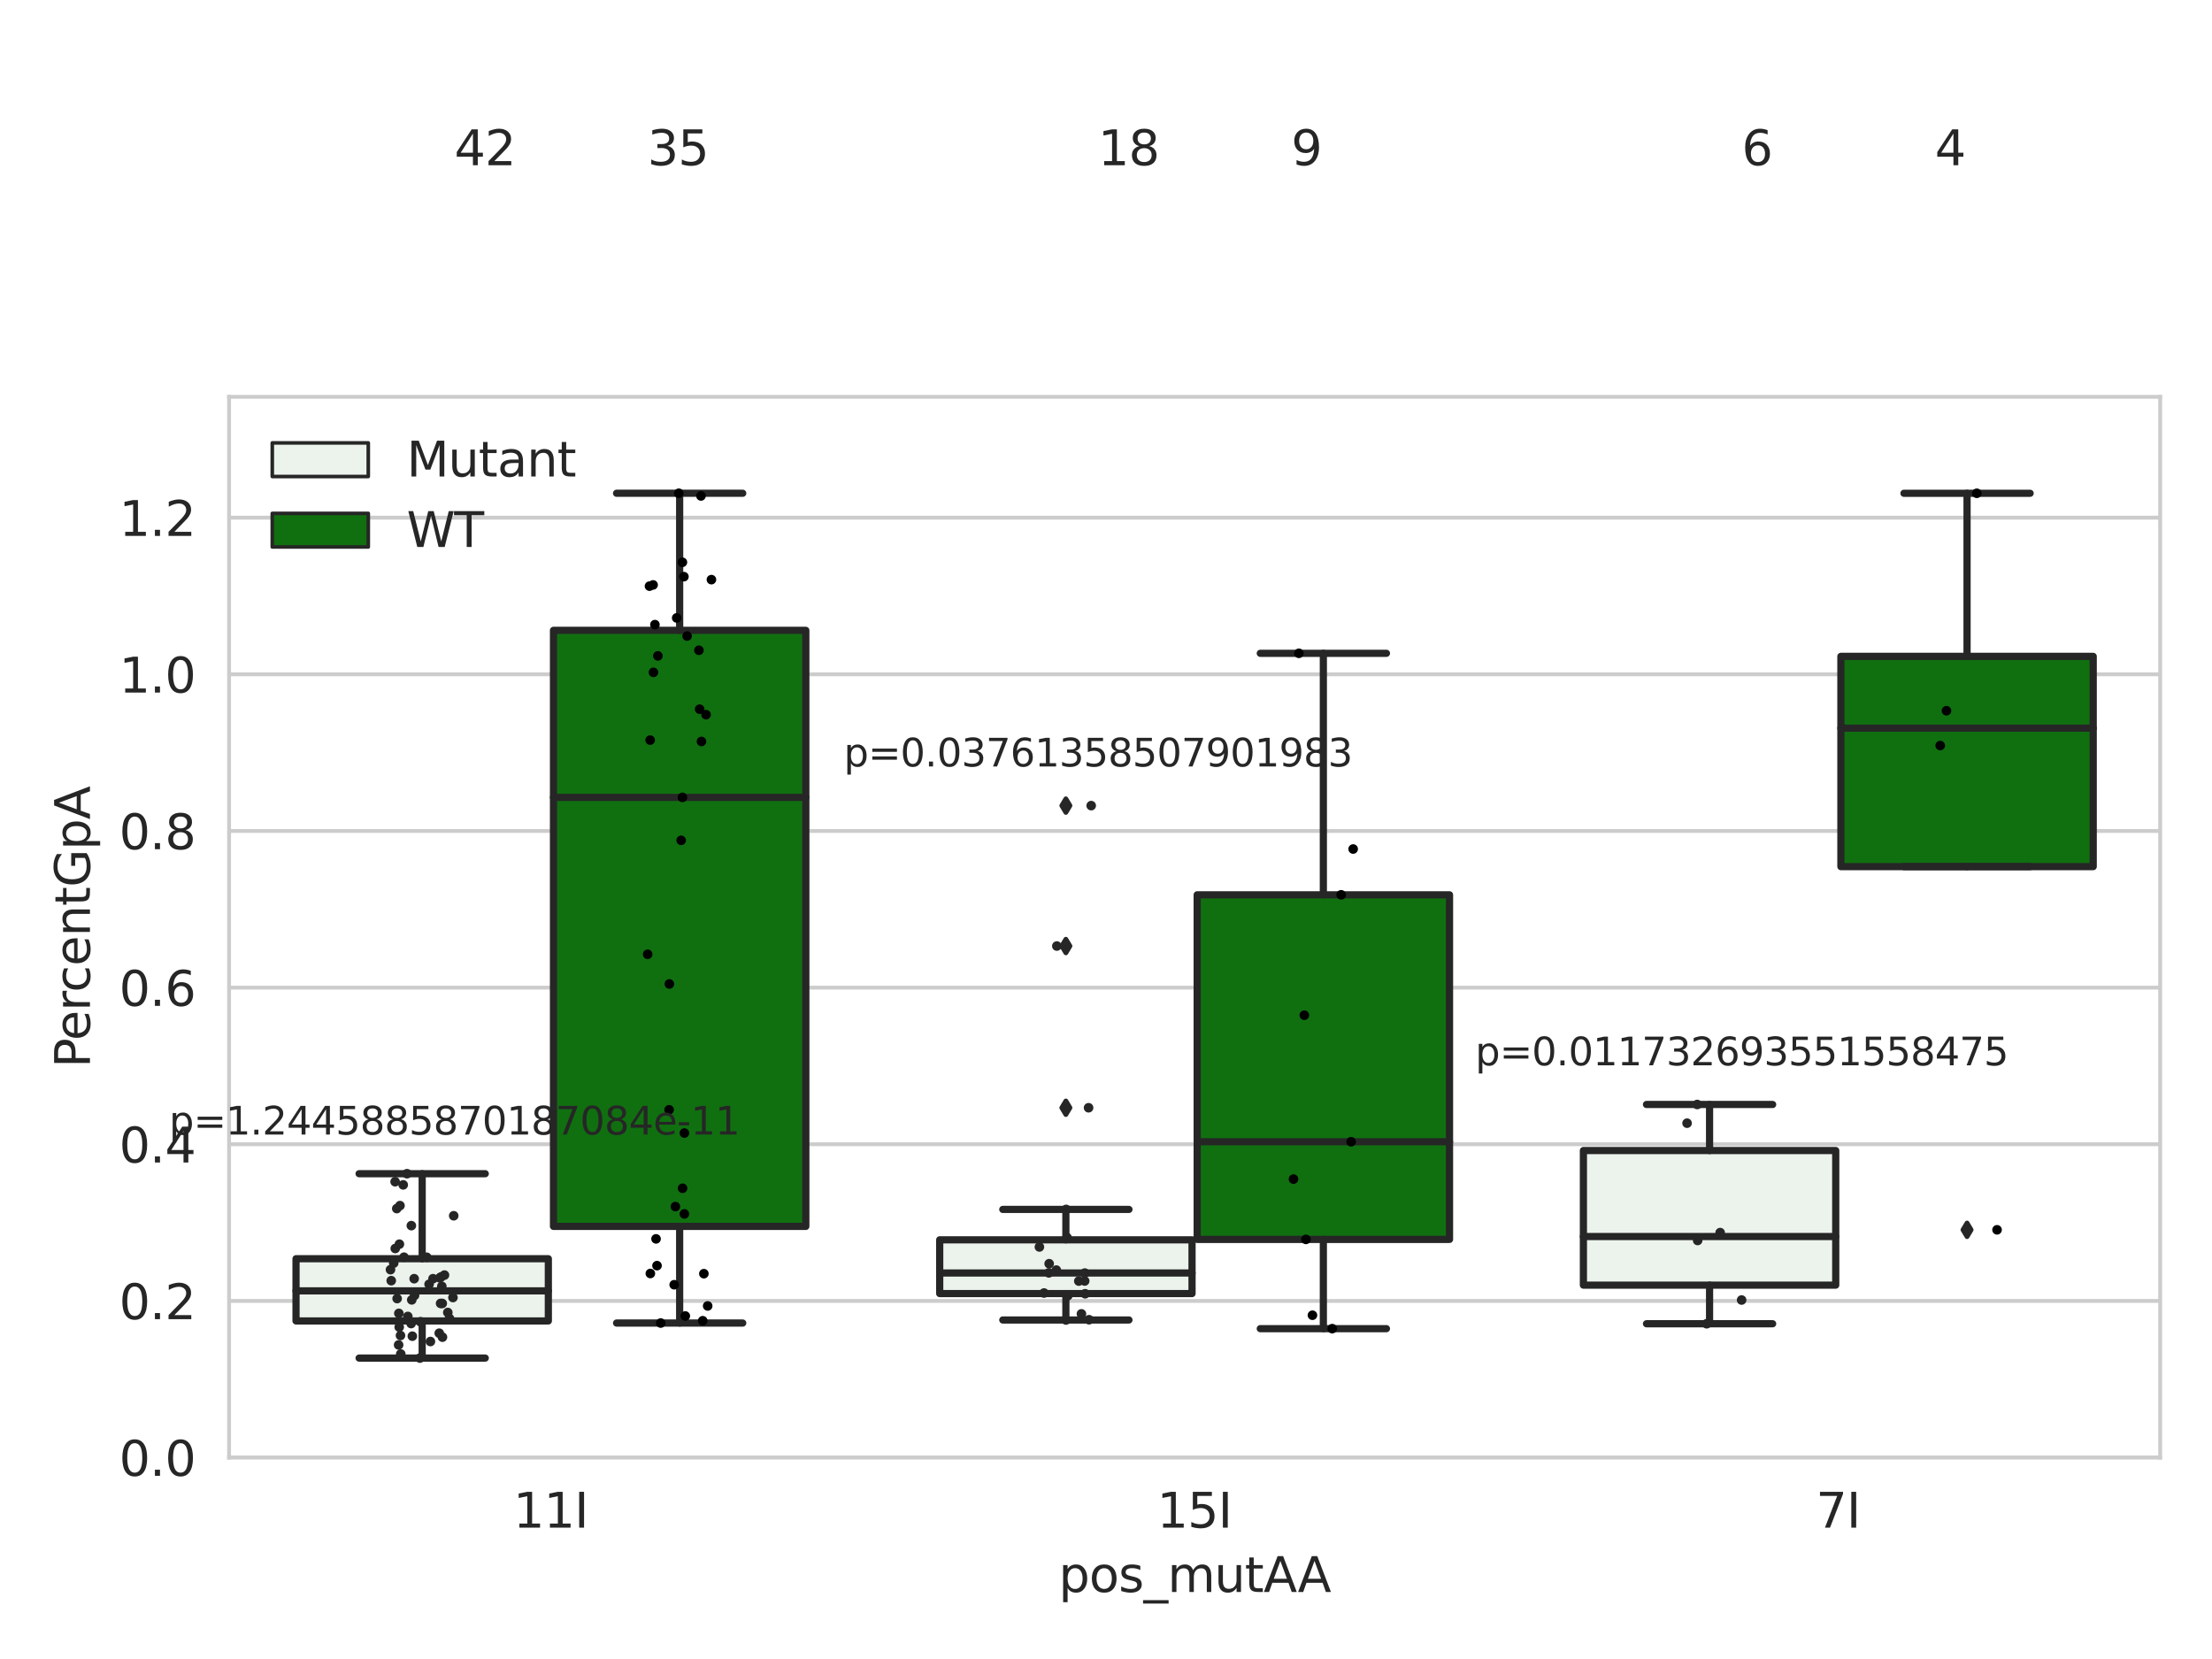 <?xml version="1.0" encoding="utf-8" standalone="no"?>
<!DOCTYPE svg PUBLIC "-//W3C//DTD SVG 1.1//EN"
  "http://www.w3.org/Graphics/SVG/1.1/DTD/svg11.dtd">
<svg xmlns:xlink="http://www.w3.org/1999/xlink" width="460.8pt" height="345.6pt" viewBox="0 0 460.8 345.6" xmlns="http://www.w3.org/2000/svg" version="1.1">
 <defs>
  <style type="text/css">*{stroke-linejoin: round; stroke-linecap: butt}</style>
 </defs>
 <g id="figure_1">
  <g id="patch_1">
   <path d="M 0 345.6 
L 460.8 345.6 
L 460.8 0 
L 0 0 
z
" style="fill: #ffffff"/>
  </g>
  <g id="axes_1">
   <g id="patch_2">
    <path d="M 47.72 303.64 
L 450 303.64 
L 450 82.667 
L 47.72 82.667 
z
" style="fill: #ffffff"/>
   </g>
   <g id="matplotlib.axis_1">
    <g id="xtick_1">
     <g id="text_1">
      <!-- 11I -->
      <g style="fill: #262626" transform="translate(106.929 318.238)scale(0.1 -0.1)">
       <defs>
        <path id="DejaVuSans-31" d="M 794 531 
L 1825 531 
L 1825 4091 
L 703 3866 
L 703 4441 
L 1819 4666 
L 2450 4666 
L 2450 531 
L 3481 531 
L 3481 0 
L 794 0 
L 794 531 
z
" transform="scale(0.016)"/>
        <path id="DejaVuSans-49" d="M 628 4666 
L 1259 4666 
L 1259 0 
L 628 0 
L 628 4666 
z
" transform="scale(0.016)"/>
       </defs>
       <use xlink:href="#DejaVuSans-31"/>
       <use xlink:href="#DejaVuSans-31" x="63.623"/>
       <use xlink:href="#DejaVuSans-49" x="127.246"/>
      </g>
     </g>
    </g>
    <g id="xtick_2">
     <g id="text_2">
      <!-- 15I -->
      <g style="fill: #262626" transform="translate(241.023 318.238)scale(0.1 -0.1)">
       <defs>
        <path id="DejaVuSans-35" d="M 691 4666 
L 3169 4666 
L 3169 4134 
L 1269 4134 
L 1269 2991 
Q 1406 3038 1543 3061 
Q 1681 3084 1819 3084 
Q 2600 3084 3056 2656 
Q 3513 2228 3513 1497 
Q 3513 744 3044 326 
Q 2575 -91 1722 -91 
Q 1428 -91 1123 -41 
Q 819 9 494 109 
L 494 744 
Q 775 591 1075 516 
Q 1375 441 1709 441 
Q 2250 441 2565 725 
Q 2881 1009 2881 1497 
Q 2881 1984 2565 2268 
Q 2250 2553 1709 2553 
Q 1456 2553 1204 2497 
Q 953 2441 691 2322 
L 691 4666 
z
" transform="scale(0.016)"/>
       </defs>
       <use xlink:href="#DejaVuSans-31"/>
       <use xlink:href="#DejaVuSans-35" x="63.623"/>
       <use xlink:href="#DejaVuSans-49" x="127.246"/>
      </g>
     </g>
    </g>
    <g id="xtick_3">
     <g id="text_3">
      <!-- 7I -->
      <g style="fill: #262626" transform="translate(378.297 318.238)scale(0.1 -0.1)">
       <defs>
        <path id="DejaVuSans-37" d="M 525 4666 
L 3525 4666 
L 3525 4397 
L 1831 0 
L 1172 0 
L 2766 4134 
L 525 4134 
L 525 4666 
z
" transform="scale(0.016)"/>
       </defs>
       <use xlink:href="#DejaVuSans-37"/>
       <use xlink:href="#DejaVuSans-49" x="63.623"/>
      </g>
     </g>
    </g>
    <g id="text_4">
     <!-- pos_mutAA -->
     <g style="fill: #262626" transform="translate(220.544 331.638)scale(0.1 -0.1)">
      <defs>
       <path id="DejaVuSans-70" d="M 1159 525 
L 1159 -1331 
L 581 -1331 
L 581 3500 
L 1159 3500 
L 1159 2969 
Q 1341 3281 1617 3432 
Q 1894 3584 2278 3584 
Q 2916 3584 3314 3078 
Q 3713 2572 3713 1747 
Q 3713 922 3314 415 
Q 2916 -91 2278 -91 
Q 1894 -91 1617 61 
Q 1341 213 1159 525 
z
M 3116 1747 
Q 3116 2381 2855 2742 
Q 2594 3103 2138 3103 
Q 1681 3103 1420 2742 
Q 1159 2381 1159 1747 
Q 1159 1113 1420 752 
Q 1681 391 2138 391 
Q 2594 391 2855 752 
Q 3116 1113 3116 1747 
z
" transform="scale(0.016)"/>
       <path id="DejaVuSans-6f" d="M 1959 3097 
Q 1497 3097 1228 2736 
Q 959 2375 959 1747 
Q 959 1119 1226 758 
Q 1494 397 1959 397 
Q 2419 397 2687 759 
Q 2956 1122 2956 1747 
Q 2956 2369 2687 2733 
Q 2419 3097 1959 3097 
z
M 1959 3584 
Q 2709 3584 3137 3096 
Q 3566 2609 3566 1747 
Q 3566 888 3137 398 
Q 2709 -91 1959 -91 
Q 1206 -91 779 398 
Q 353 888 353 1747 
Q 353 2609 779 3096 
Q 1206 3584 1959 3584 
z
" transform="scale(0.016)"/>
       <path id="DejaVuSans-73" d="M 2834 3397 
L 2834 2853 
Q 2591 2978 2328 3040 
Q 2066 3103 1784 3103 
Q 1356 3103 1142 2972 
Q 928 2841 928 2578 
Q 928 2378 1081 2264 
Q 1234 2150 1697 2047 
L 1894 2003 
Q 2506 1872 2764 1633 
Q 3022 1394 3022 966 
Q 3022 478 2636 193 
Q 2250 -91 1575 -91 
Q 1294 -91 989 -36 
Q 684 19 347 128 
L 347 722 
Q 666 556 975 473 
Q 1284 391 1588 391 
Q 1994 391 2212 530 
Q 2431 669 2431 922 
Q 2431 1156 2273 1281 
Q 2116 1406 1581 1522 
L 1381 1569 
Q 847 1681 609 1914 
Q 372 2147 372 2553 
Q 372 3047 722 3315 
Q 1072 3584 1716 3584 
Q 2034 3584 2315 3537 
Q 2597 3491 2834 3397 
z
" transform="scale(0.016)"/>
       <path id="DejaVuSans-5f" d="M 3263 -1063 
L 3263 -1509 
L -63 -1509 
L -63 -1063 
L 3263 -1063 
z
" transform="scale(0.016)"/>
       <path id="DejaVuSans-6d" d="M 3328 2828 
Q 3544 3216 3844 3400 
Q 4144 3584 4550 3584 
Q 5097 3584 5394 3201 
Q 5691 2819 5691 2113 
L 5691 0 
L 5113 0 
L 5113 2094 
Q 5113 2597 4934 2840 
Q 4756 3084 4391 3084 
Q 3944 3084 3684 2787 
Q 3425 2491 3425 1978 
L 3425 0 
L 2847 0 
L 2847 2094 
Q 2847 2600 2669 2842 
Q 2491 3084 2119 3084 
Q 1678 3084 1418 2786 
Q 1159 2488 1159 1978 
L 1159 0 
L 581 0 
L 581 3500 
L 1159 3500 
L 1159 2956 
Q 1356 3278 1631 3431 
Q 1906 3584 2284 3584 
Q 2666 3584 2933 3390 
Q 3200 3197 3328 2828 
z
" transform="scale(0.016)"/>
       <path id="DejaVuSans-75" d="M 544 1381 
L 544 3500 
L 1119 3500 
L 1119 1403 
Q 1119 906 1312 657 
Q 1506 409 1894 409 
Q 2359 409 2629 706 
Q 2900 1003 2900 1516 
L 2900 3500 
L 3475 3500 
L 3475 0 
L 2900 0 
L 2900 538 
Q 2691 219 2414 64 
Q 2138 -91 1772 -91 
Q 1169 -91 856 284 
Q 544 659 544 1381 
z
M 1991 3584 
L 1991 3584 
z
" transform="scale(0.016)"/>
       <path id="DejaVuSans-74" d="M 1172 4494 
L 1172 3500 
L 2356 3500 
L 2356 3053 
L 1172 3053 
L 1172 1153 
Q 1172 725 1289 603 
Q 1406 481 1766 481 
L 2356 481 
L 2356 0 
L 1766 0 
Q 1100 0 847 248 
Q 594 497 594 1153 
L 594 3053 
L 172 3053 
L 172 3500 
L 594 3500 
L 594 4494 
L 1172 4494 
z
" transform="scale(0.016)"/>
       <path id="DejaVuSans-41" d="M 2188 4044 
L 1331 1722 
L 3047 1722 
L 2188 4044 
z
M 1831 4666 
L 2547 4666 
L 4325 0 
L 3669 0 
L 3244 1197 
L 1141 1197 
L 716 0 
L 50 0 
L 1831 4666 
z
" transform="scale(0.016)"/>
      </defs>
      <use xlink:href="#DejaVuSans-70"/>
      <use xlink:href="#DejaVuSans-6f" x="63.477"/>
      <use xlink:href="#DejaVuSans-73" x="124.658"/>
      <use xlink:href="#DejaVuSans-5f" x="176.758"/>
      <use xlink:href="#DejaVuSans-6d" x="226.758"/>
      <use xlink:href="#DejaVuSans-75" x="324.17"/>
      <use xlink:href="#DejaVuSans-74" x="387.549"/>
      <use xlink:href="#DejaVuSans-41" x="426.758"/>
      <use xlink:href="#DejaVuSans-41" x="497.916"/>
     </g>
    </g>
   </g>
   <g id="matplotlib.axis_2">
    <g id="ytick_1">
     <g id="line2d_1">
      <path d="M 47.72 303.64 
L 450 303.64 
" clip-path="url(#pe9a8c303e6)" style="fill: none; stroke: #cccccc; stroke-width: 0.8; stroke-linecap: round"/>
     </g>
     <g id="text_5">
      <!-- 0.0 -->
      <g style="fill: #262626" transform="translate(24.817 307.439)scale(0.1 -0.1)">
       <defs>
        <path id="DejaVuSans-30" d="M 2034 4250 
Q 1547 4250 1301 3770 
Q 1056 3291 1056 2328 
Q 1056 1369 1301 889 
Q 1547 409 2034 409 
Q 2525 409 2770 889 
Q 3016 1369 3016 2328 
Q 3016 3291 2770 3770 
Q 2525 4250 2034 4250 
z
M 2034 4750 
Q 2819 4750 3233 4129 
Q 3647 3509 3647 2328 
Q 3647 1150 3233 529 
Q 2819 -91 2034 -91 
Q 1250 -91 836 529 
Q 422 1150 422 2328 
Q 422 3509 836 4129 
Q 1250 4750 2034 4750 
z
" transform="scale(0.016)"/>
        <path id="DejaVuSans-2e" d="M 684 794 
L 1344 794 
L 1344 0 
L 684 0 
L 684 794 
z
" transform="scale(0.016)"/>
       </defs>
       <use xlink:href="#DejaVuSans-30"/>
       <use xlink:href="#DejaVuSans-2e" x="63.623"/>
       <use xlink:href="#DejaVuSans-30" x="95.41"/>
      </g>
     </g>
    </g>
    <g id="ytick_2">
     <g id="line2d_2">
      <path d="M 47.72 271.006 
L 450 271.006 
" clip-path="url(#pe9a8c303e6)" style="fill: none; stroke: #cccccc; stroke-width: 0.8; stroke-linecap: round"/>
     </g>
     <g id="text_6">
      <!-- 0.2 -->
      <g style="fill: #262626" transform="translate(24.817 274.806)scale(0.1 -0.1)">
       <defs>
        <path id="DejaVuSans-32" d="M 1228 531 
L 3431 531 
L 3431 0 
L 469 0 
L 469 531 
Q 828 903 1448 1529 
Q 2069 2156 2228 2338 
Q 2531 2678 2651 2914 
Q 2772 3150 2772 3378 
Q 2772 3750 2511 3984 
Q 2250 4219 1831 4219 
Q 1534 4219 1204 4116 
Q 875 4013 500 3803 
L 500 4441 
Q 881 4594 1212 4672 
Q 1544 4750 1819 4750 
Q 2544 4750 2975 4387 
Q 3406 4025 3406 3419 
Q 3406 3131 3298 2873 
Q 3191 2616 2906 2266 
Q 2828 2175 2409 1742 
Q 1991 1309 1228 531 
z
" transform="scale(0.016)"/>
       </defs>
       <use xlink:href="#DejaVuSans-30"/>
       <use xlink:href="#DejaVuSans-2e" x="63.623"/>
       <use xlink:href="#DejaVuSans-32" x="95.41"/>
      </g>
     </g>
    </g>
    <g id="ytick_3">
     <g id="line2d_3">
      <path d="M 47.72 238.373 
L 450 238.373 
" clip-path="url(#pe9a8c303e6)" style="fill: none; stroke: #cccccc; stroke-width: 0.8; stroke-linecap: round"/>
     </g>
     <g id="text_7">
      <!-- 0.4 -->
      <g style="fill: #262626" transform="translate(24.817 242.172)scale(0.1 -0.1)">
       <defs>
        <path id="DejaVuSans-34" d="M 2419 4116 
L 825 1625 
L 2419 1625 
L 2419 4116 
z
M 2253 4666 
L 3047 4666 
L 3047 1625 
L 3713 1625 
L 3713 1100 
L 3047 1100 
L 3047 0 
L 2419 0 
L 2419 1100 
L 313 1100 
L 313 1709 
L 2253 4666 
z
" transform="scale(0.016)"/>
       </defs>
       <use xlink:href="#DejaVuSans-30"/>
       <use xlink:href="#DejaVuSans-2e" x="63.623"/>
       <use xlink:href="#DejaVuSans-34" x="95.41"/>
      </g>
     </g>
    </g>
    <g id="ytick_4">
     <g id="line2d_4">
      <path d="M 47.72 205.739 
L 450 205.739 
" clip-path="url(#pe9a8c303e6)" style="fill: none; stroke: #cccccc; stroke-width: 0.8; stroke-linecap: round"/>
     </g>
     <g id="text_8">
      <!-- 0.6 -->
      <g style="fill: #262626" transform="translate(24.817 209.539)scale(0.1 -0.1)">
       <defs>
        <path id="DejaVuSans-36" d="M 2113 2584 
Q 1688 2584 1439 2293 
Q 1191 2003 1191 1497 
Q 1191 994 1439 701 
Q 1688 409 2113 409 
Q 2538 409 2786 701 
Q 3034 994 3034 1497 
Q 3034 2003 2786 2293 
Q 2538 2584 2113 2584 
z
M 3366 4563 
L 3366 3988 
Q 3128 4100 2886 4159 
Q 2644 4219 2406 4219 
Q 1781 4219 1451 3797 
Q 1122 3375 1075 2522 
Q 1259 2794 1537 2939 
Q 1816 3084 2150 3084 
Q 2853 3084 3261 2657 
Q 3669 2231 3669 1497 
Q 3669 778 3244 343 
Q 2819 -91 2113 -91 
Q 1303 -91 875 529 
Q 447 1150 447 2328 
Q 447 3434 972 4092 
Q 1497 4750 2381 4750 
Q 2619 4750 2861 4703 
Q 3103 4656 3366 4563 
z
" transform="scale(0.016)"/>
       </defs>
       <use xlink:href="#DejaVuSans-30"/>
       <use xlink:href="#DejaVuSans-2e" x="63.623"/>
       <use xlink:href="#DejaVuSans-36" x="95.41"/>
      </g>
     </g>
    </g>
    <g id="ytick_5">
     <g id="line2d_5">
      <path d="M 47.72 173.106 
L 450 173.106 
" clip-path="url(#pe9a8c303e6)" style="fill: none; stroke: #cccccc; stroke-width: 0.8; stroke-linecap: round"/>
     </g>
     <g id="text_9">
      <!-- 0.8 -->
      <g style="fill: #262626" transform="translate(24.817 176.905)scale(0.1 -0.1)">
       <defs>
        <path id="DejaVuSans-38" d="M 2034 2216 
Q 1584 2216 1326 1975 
Q 1069 1734 1069 1313 
Q 1069 891 1326 650 
Q 1584 409 2034 409 
Q 2484 409 2743 651 
Q 3003 894 3003 1313 
Q 3003 1734 2745 1975 
Q 2488 2216 2034 2216 
z
M 1403 2484 
Q 997 2584 770 2862 
Q 544 3141 544 3541 
Q 544 4100 942 4425 
Q 1341 4750 2034 4750 
Q 2731 4750 3128 4425 
Q 3525 4100 3525 3541 
Q 3525 3141 3298 2862 
Q 3072 2584 2669 2484 
Q 3125 2378 3379 2068 
Q 3634 1759 3634 1313 
Q 3634 634 3220 271 
Q 2806 -91 2034 -91 
Q 1263 -91 848 271 
Q 434 634 434 1313 
Q 434 1759 690 2068 
Q 947 2378 1403 2484 
z
M 1172 3481 
Q 1172 3119 1398 2916 
Q 1625 2713 2034 2713 
Q 2441 2713 2670 2916 
Q 2900 3119 2900 3481 
Q 2900 3844 2670 4047 
Q 2441 4250 2034 4250 
Q 1625 4250 1398 4047 
Q 1172 3844 1172 3481 
z
" transform="scale(0.016)"/>
       </defs>
       <use xlink:href="#DejaVuSans-30"/>
       <use xlink:href="#DejaVuSans-2e" x="63.623"/>
       <use xlink:href="#DejaVuSans-38" x="95.41"/>
      </g>
     </g>
    </g>
    <g id="ytick_6">
     <g id="line2d_6">
      <path d="M 47.72 140.472 
L 450 140.472 
" clip-path="url(#pe9a8c303e6)" style="fill: none; stroke: #cccccc; stroke-width: 0.8; stroke-linecap: round"/>
     </g>
     <g id="text_10">
      <!-- 1.0 -->
      <g style="fill: #262626" transform="translate(24.817 144.272)scale(0.1 -0.1)">
       <use xlink:href="#DejaVuSans-31"/>
       <use xlink:href="#DejaVuSans-2e" x="63.623"/>
       <use xlink:href="#DejaVuSans-30" x="95.41"/>
      </g>
     </g>
    </g>
    <g id="ytick_7">
     <g id="line2d_7">
      <path d="M 47.72 107.839 
L 450 107.839 
" clip-path="url(#pe9a8c303e6)" style="fill: none; stroke: #cccccc; stroke-width: 0.8; stroke-linecap: round"/>
     </g>
     <g id="text_11">
      <!-- 1.2 -->
      <g style="fill: #262626" transform="translate(24.817 111.638)scale(0.1 -0.1)">
       <use xlink:href="#DejaVuSans-31"/>
       <use xlink:href="#DejaVuSans-2e" x="63.623"/>
       <use xlink:href="#DejaVuSans-32" x="95.41"/>
      </g>
     </g>
    </g>
    <g id="text_12">
     <!-- PercentGpA -->
     <g style="fill: #262626" transform="translate(18.737 222.43)rotate(-90)scale(0.1 -0.1)">
      <defs>
       <path id="DejaVuSans-50" d="M 1259 4147 
L 1259 2394 
L 2053 2394 
Q 2494 2394 2734 2622 
Q 2975 2850 2975 3272 
Q 2975 3691 2734 3919 
Q 2494 4147 2053 4147 
L 1259 4147 
z
M 628 4666 
L 2053 4666 
Q 2838 4666 3239 4311 
Q 3641 3956 3641 3272 
Q 3641 2581 3239 2228 
Q 2838 1875 2053 1875 
L 1259 1875 
L 1259 0 
L 628 0 
L 628 4666 
z
" transform="scale(0.016)"/>
       <path id="DejaVuSans-65" d="M 3597 1894 
L 3597 1613 
L 953 1613 
Q 991 1019 1311 708 
Q 1631 397 2203 397 
Q 2534 397 2845 478 
Q 3156 559 3463 722 
L 3463 178 
Q 3153 47 2828 -22 
Q 2503 -91 2169 -91 
Q 1331 -91 842 396 
Q 353 884 353 1716 
Q 353 2575 817 3079 
Q 1281 3584 2069 3584 
Q 2775 3584 3186 3129 
Q 3597 2675 3597 1894 
z
M 3022 2063 
Q 3016 2534 2758 2815 
Q 2500 3097 2075 3097 
Q 1594 3097 1305 2825 
Q 1016 2553 972 2059 
L 3022 2063 
z
" transform="scale(0.016)"/>
       <path id="DejaVuSans-72" d="M 2631 2963 
Q 2534 3019 2420 3045 
Q 2306 3072 2169 3072 
Q 1681 3072 1420 2755 
Q 1159 2438 1159 1844 
L 1159 0 
L 581 0 
L 581 3500 
L 1159 3500 
L 1159 2956 
Q 1341 3275 1631 3429 
Q 1922 3584 2338 3584 
Q 2397 3584 2469 3576 
Q 2541 3569 2628 3553 
L 2631 2963 
z
" transform="scale(0.016)"/>
       <path id="DejaVuSans-63" d="M 3122 3366 
L 3122 2828 
Q 2878 2963 2633 3030 
Q 2388 3097 2138 3097 
Q 1578 3097 1268 2742 
Q 959 2388 959 1747 
Q 959 1106 1268 751 
Q 1578 397 2138 397 
Q 2388 397 2633 464 
Q 2878 531 3122 666 
L 3122 134 
Q 2881 22 2623 -34 
Q 2366 -91 2075 -91 
Q 1284 -91 818 406 
Q 353 903 353 1747 
Q 353 2603 823 3093 
Q 1294 3584 2113 3584 
Q 2378 3584 2631 3529 
Q 2884 3475 3122 3366 
z
" transform="scale(0.016)"/>
       <path id="DejaVuSans-6e" d="M 3513 2113 
L 3513 0 
L 2938 0 
L 2938 2094 
Q 2938 2591 2744 2837 
Q 2550 3084 2163 3084 
Q 1697 3084 1428 2787 
Q 1159 2491 1159 1978 
L 1159 0 
L 581 0 
L 581 3500 
L 1159 3500 
L 1159 2956 
Q 1366 3272 1645 3428 
Q 1925 3584 2291 3584 
Q 2894 3584 3203 3211 
Q 3513 2838 3513 2113 
z
" transform="scale(0.016)"/>
       <path id="DejaVuSans-47" d="M 3809 666 
L 3809 1919 
L 2778 1919 
L 2778 2438 
L 4434 2438 
L 4434 434 
Q 4069 175 3628 42 
Q 3188 -91 2688 -91 
Q 1594 -91 976 548 
Q 359 1188 359 2328 
Q 359 3472 976 4111 
Q 1594 4750 2688 4750 
Q 3144 4750 3555 4637 
Q 3966 4525 4313 4306 
L 4313 3634 
Q 3963 3931 3569 4081 
Q 3175 4231 2741 4231 
Q 1884 4231 1454 3753 
Q 1025 3275 1025 2328 
Q 1025 1384 1454 906 
Q 1884 428 2741 428 
Q 3075 428 3337 486 
Q 3600 544 3809 666 
z
" transform="scale(0.016)"/>
      </defs>
      <use xlink:href="#DejaVuSans-50"/>
      <use xlink:href="#DejaVuSans-65" x="56.678"/>
      <use xlink:href="#DejaVuSans-72" x="118.201"/>
      <use xlink:href="#DejaVuSans-63" x="157.064"/>
      <use xlink:href="#DejaVuSans-65" x="212.045"/>
      <use xlink:href="#DejaVuSans-6e" x="273.568"/>
      <use xlink:href="#DejaVuSans-74" x="336.947"/>
      <use xlink:href="#DejaVuSans-47" x="376.156"/>
      <use xlink:href="#DejaVuSans-70" x="453.646"/>
      <use xlink:href="#DejaVuSans-41" x="517.123"/>
     </g>
    </g>
   </g>
   <g id="patch_3">
    <path d="M 61.666 275.174 
L 114.23 275.174 
L 114.23 262.215 
L 61.666 262.215 
L 61.666 275.174 
z
" clip-path="url(#pe9a8c303e6)" style="fill: #ecf2ec; stroke: #262626; stroke-width: 1.5; stroke-linejoin: miter"/>
   </g>
   <g id="patch_4">
    <path d="M 115.303 255.479 
L 167.868 255.479 
L 167.868 131.311 
L 115.303 131.311 
L 115.303 255.479 
z
" clip-path="url(#pe9a8c303e6)" style="fill: #107010; stroke: #262626; stroke-width: 1.5; stroke-linejoin: miter"/>
   </g>
   <g id="patch_5">
    <path d="M 195.759 269.476 
L 248.324 269.476 
L 248.324 258.278 
L 195.759 258.278 
L 195.759 269.476 
z
" clip-path="url(#pe9a8c303e6)" style="fill: #ecf2ec; stroke: #262626; stroke-width: 1.5; stroke-linejoin: miter"/>
   </g>
   <g id="patch_6">
    <path d="M 249.396 258.189 
L 301.961 258.189 
L 301.961 186.405 
L 249.396 186.405 
L 249.396 258.189 
z
" clip-path="url(#pe9a8c303e6)" style="fill: #107010; stroke: #262626; stroke-width: 1.5; stroke-linejoin: miter"/>
   </g>
   <g id="patch_7">
    <path d="M 329.852 267.717 
L 382.417 267.717 
L 382.417 239.678 
L 329.852 239.678 
L 329.852 267.717 
z
" clip-path="url(#pe9a8c303e6)" style="fill: #ecf2ec; stroke: #262626; stroke-width: 1.5; stroke-linejoin: miter"/>
   </g>
   <g id="patch_8">
    <path d="M 383.49 180.531 
L 436.054 180.531 
L 436.054 136.735 
L 383.49 136.735 
L 383.49 180.531 
z
" clip-path="url(#pe9a8c303e6)" style="fill: #107010; stroke: #262626; stroke-width: 1.5; stroke-linejoin: miter"/>
   </g>
   <g id="patch_9">
    <path d="M 114.767 303.64 
L 114.767 303.64 
L 114.767 303.64 
L 114.767 303.64 
z
" clip-path="url(#pe9a8c303e6)" style="fill: #ecf2ec; stroke: #262626; stroke-width: 0.75; stroke-linejoin: miter"/>
   </g>
   <g id="patch_10">
    <path d="M 114.767 303.64 
L 114.767 303.64 
L 114.767 303.64 
L 114.767 303.64 
z
" clip-path="url(#pe9a8c303e6)" style="fill: #107010; stroke: #262626; stroke-width: 0.75; stroke-linejoin: miter"/>
   </g>
   <g id="PathCollection_1"/>
   <g id="PathCollection_2"/>
   <g id="line2d_8">
    <path d="M 87.948 275.174 
L 87.948 282.913 
" clip-path="url(#pe9a8c303e6)" style="fill: none; stroke: #262626; stroke-width: 1.5; stroke-linecap: round"/>
   </g>
   <g id="line2d_9">
    <path d="M 87.948 262.215 
L 87.948 244.504 
" clip-path="url(#pe9a8c303e6)" style="fill: none; stroke: #262626; stroke-width: 1.5; stroke-linecap: round"/>
   </g>
   <g id="line2d_10">
    <path d="M 74.807 282.913 
L 101.089 282.913 
" clip-path="url(#pe9a8c303e6)" style="fill: none; stroke: #262626; stroke-width: 1.5; stroke-linecap: round"/>
   </g>
   <g id="line2d_11">
    <path d="M 74.807 244.504 
L 101.089 244.504 
" clip-path="url(#pe9a8c303e6)" style="fill: none; stroke: #262626; stroke-width: 1.5; stroke-linecap: round"/>
   </g>
   <g id="line2d_12"/>
   <g id="line2d_13">
    <path d="M 141.585 255.479 
L 141.585 275.614 
" clip-path="url(#pe9a8c303e6)" style="fill: none; stroke: #262626; stroke-width: 1.5; stroke-linecap: round"/>
   </g>
   <g id="line2d_14">
    <path d="M 141.585 131.311 
L 141.585 102.755 
" clip-path="url(#pe9a8c303e6)" style="fill: none; stroke: #262626; stroke-width: 1.5; stroke-linecap: round"/>
   </g>
   <g id="line2d_15">
    <path d="M 128.444 275.614 
L 154.726 275.614 
" clip-path="url(#pe9a8c303e6)" style="fill: none; stroke: #262626; stroke-width: 1.5; stroke-linecap: round"/>
   </g>
   <g id="line2d_16">
    <path d="M 128.444 102.755 
L 154.726 102.755 
" clip-path="url(#pe9a8c303e6)" style="fill: none; stroke: #262626; stroke-width: 1.5; stroke-linecap: round"/>
   </g>
   <g id="line2d_17"/>
   <g id="line2d_18">
    <path d="M 222.041 269.476 
L 222.041 274.977 
" clip-path="url(#pe9a8c303e6)" style="fill: none; stroke: #262626; stroke-width: 1.5; stroke-linecap: round"/>
   </g>
   <g id="line2d_19">
    <path d="M 222.041 258.278 
L 222.041 251.945 
" clip-path="url(#pe9a8c303e6)" style="fill: none; stroke: #262626; stroke-width: 1.5; stroke-linecap: round"/>
   </g>
   <g id="line2d_20">
    <path d="M 208.9 274.977 
L 235.182 274.977 
" clip-path="url(#pe9a8c303e6)" style="fill: none; stroke: #262626; stroke-width: 1.5; stroke-linecap: round"/>
   </g>
   <g id="line2d_21">
    <path d="M 208.9 251.945 
L 235.182 251.945 
" clip-path="url(#pe9a8c303e6)" style="fill: none; stroke: #262626; stroke-width: 1.5; stroke-linecap: round"/>
   </g>
   <g id="line2d_22">
    <defs>
     <path id="m877cb26943" d="M -0 1.414 
L 0.849 0 
L 0 -1.414 
L -0.849 -0 
z
" style="stroke: #262626; stroke-linejoin: miter"/>
    </defs>
    <g clip-path="url(#pe9a8c303e6)">
     <use xlink:href="#m877cb26943" x="222.041" y="167.825" style="fill: #262626; stroke: #262626; stroke-linejoin: miter"/>
     <use xlink:href="#m877cb26943" x="222.041" y="230.765" style="fill: #262626; stroke: #262626; stroke-linejoin: miter"/>
     <use xlink:href="#m877cb26943" x="222.041" y="197.076" style="fill: #262626; stroke: #262626; stroke-linejoin: miter"/>
    </g>
   </g>
   <g id="line2d_23">
    <path d="M 275.679 258.189 
L 275.679 276.783 
" clip-path="url(#pe9a8c303e6)" style="fill: none; stroke: #262626; stroke-width: 1.5; stroke-linecap: round"/>
   </g>
   <g id="line2d_24">
    <path d="M 275.679 186.405 
L 275.679 136.097 
" clip-path="url(#pe9a8c303e6)" style="fill: none; stroke: #262626; stroke-width: 1.5; stroke-linecap: round"/>
   </g>
   <g id="line2d_25">
    <path d="M 262.538 276.783 
L 288.82 276.783 
" clip-path="url(#pe9a8c303e6)" style="fill: none; stroke: #262626; stroke-width: 1.5; stroke-linecap: round"/>
   </g>
   <g id="line2d_26">
    <path d="M 262.538 136.097 
L 288.82 136.097 
" clip-path="url(#pe9a8c303e6)" style="fill: none; stroke: #262626; stroke-width: 1.5; stroke-linecap: round"/>
   </g>
   <g id="line2d_27"/>
   <g id="line2d_28">
    <path d="M 356.135 267.717 
L 356.135 275.761 
" clip-path="url(#pe9a8c303e6)" style="fill: none; stroke: #262626; stroke-width: 1.5; stroke-linecap: round"/>
   </g>
   <g id="line2d_29">
    <path d="M 356.135 239.678 
L 356.135 230.085 
" clip-path="url(#pe9a8c303e6)" style="fill: none; stroke: #262626; stroke-width: 1.5; stroke-linecap: round"/>
   </g>
   <g id="line2d_30">
    <path d="M 342.994 275.761 
L 369.276 275.761 
" clip-path="url(#pe9a8c303e6)" style="fill: none; stroke: #262626; stroke-width: 1.5; stroke-linecap: round"/>
   </g>
   <g id="line2d_31">
    <path d="M 342.994 230.085 
L 369.276 230.085 
" clip-path="url(#pe9a8c303e6)" style="fill: none; stroke: #262626; stroke-width: 1.5; stroke-linecap: round"/>
   </g>
   <g id="line2d_32"/>
   <g id="line2d_33">
    <path d="M 409.772 180.531 
L 409.772 180.531 
" clip-path="url(#pe9a8c303e6)" style="fill: none; stroke: #262626; stroke-width: 1.5; stroke-linecap: round"/>
   </g>
   <g id="line2d_34">
    <path d="M 409.772 136.735 
L 409.772 102.762 
" clip-path="url(#pe9a8c303e6)" style="fill: none; stroke: #262626; stroke-width: 1.5; stroke-linecap: round"/>
   </g>
   <g id="line2d_35">
    <path d="M 396.631 180.531 
L 422.913 180.531 
" clip-path="url(#pe9a8c303e6)" style="fill: none; stroke: #262626; stroke-width: 1.5; stroke-linecap: round"/>
   </g>
   <g id="line2d_36">
    <path d="M 396.631 102.762 
L 422.913 102.762 
" clip-path="url(#pe9a8c303e6)" style="fill: none; stroke: #262626; stroke-width: 1.5; stroke-linecap: round"/>
   </g>
   <g id="line2d_37">
    <g clip-path="url(#pe9a8c303e6)">
     <use xlink:href="#m877cb26943" x="409.772" y="256.194" style="fill: #262626; stroke: #262626; stroke-linejoin: miter"/>
    </g>
   </g>
   <g id="line2d_38">
    <path d="M 61.666 268.908 
L 114.23 268.908 
" clip-path="url(#pe9a8c303e6)" style="fill: none; stroke: #262626; stroke-width: 1.5; stroke-linecap: round"/>
   </g>
   <g id="line2d_39">
    <path d="M 115.303 166.109 
L 167.868 166.109 
" clip-path="url(#pe9a8c303e6)" style="fill: none; stroke: #262626; stroke-width: 1.5; stroke-linecap: round"/>
   </g>
   <g id="line2d_40">
    <path d="M 195.759 265.184 
L 248.324 265.184 
" clip-path="url(#pe9a8c303e6)" style="fill: none; stroke: #262626; stroke-width: 1.5; stroke-linecap: round"/>
   </g>
   <g id="line2d_41">
    <path d="M 249.396 237.844 
L 301.961 237.844 
" clip-path="url(#pe9a8c303e6)" style="fill: none; stroke: #262626; stroke-width: 1.5; stroke-linecap: round"/>
   </g>
   <g id="line2d_42">
    <path d="M 329.852 257.594 
L 382.417 257.594 
" clip-path="url(#pe9a8c303e6)" style="fill: none; stroke: #262626; stroke-width: 1.5; stroke-linecap: round"/>
   </g>
   <g id="line2d_43">
    <path d="M 383.49 151.685 
L 436.054 151.685 
" clip-path="url(#pe9a8c303e6)" style="fill: none; stroke: #262626; stroke-width: 1.5; stroke-linecap: round"/>
   </g>
   <g id="patch_11">
    <path d="M 47.72 303.64 
L 47.72 82.667 
" style="fill: none; stroke: #cccccc; stroke-width: 0.8; stroke-linejoin: miter; stroke-linecap: square"/>
   </g>
   <g id="patch_12">
    <path d="M 450 303.64 
L 450 82.667 
" style="fill: none; stroke: #cccccc; stroke-width: 0.8; stroke-linejoin: miter; stroke-linecap: square"/>
   </g>
   <g id="patch_13">
    <path d="M 47.72 303.64 
L 450 303.64 
" style="fill: none; stroke: #cccccc; stroke-width: 0.8; stroke-linejoin: miter; stroke-linecap: square"/>
   </g>
   <g id="patch_14">
    <path d="M 47.72 82.667 
L 450 82.667 
" style="fill: none; stroke: #cccccc; stroke-width: 0.8; stroke-linejoin: miter; stroke-linecap: square"/>
   </g>
   <g id="PathCollection_3">
    <defs>
     <path id="C0_0_ba9e2f21dc" d="M 0 1 
C 0.265 1 0.52 0.895 0.707 0.707 
C 0.895 0.52 1 0.265 1 -0 
C 1 -0.265 0.895 -0.52 0.707 -0.707 
C 0.52 -0.895 0.265 -1 0 -1 
C -0.265 -1 -0.52 -0.895 -0.707 -0.707 
C -0.895 -0.52 -1 -0.265 -1 0 
C -1 0.265 -0.895 0.52 -0.707 0.707 
C -0.52 0.895 -0.265 1 0 1 
z
"/>
    </defs>
    <g clip-path="url(#pe9a8c303e6)">
     <use xlink:href="#C0_0_ba9e2f21dc" x="86.278" y="266.375" style="fill: #262626"/>
    </g>
    <g clip-path="url(#pe9a8c303e6)">
     <use xlink:href="#C0_0_ba9e2f21dc" x="85.693" y="255.321" style="fill: #262626"/>
    </g>
    <g clip-path="url(#pe9a8c303e6)">
     <use xlink:href="#C0_0_ba9e2f21dc" x="92.594" y="265.624" style="fill: #262626"/>
    </g>
    <g clip-path="url(#pe9a8c303e6)">
     <use xlink:href="#C0_0_ba9e2f21dc" x="94.518" y="253.266" style="fill: #262626"/>
    </g>
    <g clip-path="url(#pe9a8c303e6)">
     <use xlink:href="#C0_0_ba9e2f21dc" x="91.786" y="271.526" style="fill: #262626"/>
    </g>
    <g clip-path="url(#pe9a8c303e6)">
     <use xlink:href="#C0_0_ba9e2f21dc" x="83.039" y="280.172" style="fill: #262626"/>
    </g>
    <g clip-path="url(#pe9a8c303e6)">
     <use xlink:href="#C0_0_ba9e2f21dc" x="92.172" y="278.555" style="fill: #262626"/>
    </g>
    <g clip-path="url(#pe9a8c303e6)">
     <use xlink:href="#C0_0_ba9e2f21dc" x="82.656" y="251.769" style="fill: #262626"/>
    </g>
    <g clip-path="url(#pe9a8c303e6)">
     <use xlink:href="#C0_0_ba9e2f21dc" x="89.664" y="279.462" style="fill: #262626"/>
    </g>
    <g clip-path="url(#pe9a8c303e6)">
     <use xlink:href="#C0_0_ba9e2f21dc" x="92.041" y="267.964" style="fill: #262626"/>
    </g>
    <g clip-path="url(#pe9a8c303e6)">
     <use xlink:href="#C0_0_ba9e2f21dc" x="83.324" y="251.152" style="fill: #262626"/>
    </g>
    <g clip-path="url(#pe9a8c303e6)">
     <use xlink:href="#C0_0_ba9e2f21dc" x="91.505" y="277.728" style="fill: #262626"/>
    </g>
    <g clip-path="url(#pe9a8c303e6)">
     <use xlink:href="#C0_0_ba9e2f21dc" x="82.312" y="246.174" style="fill: #262626"/>
    </g>
    <g clip-path="url(#pe9a8c303e6)">
     <use xlink:href="#C0_0_ba9e2f21dc" x="81.347" y="264.494" style="fill: #262626"/>
    </g>
    <g clip-path="url(#pe9a8c303e6)">
     <use xlink:href="#C0_0_ba9e2f21dc" x="91.886" y="266.003" style="fill: #262626"/>
    </g>
    <g clip-path="url(#pe9a8c303e6)">
     <use xlink:href="#C0_0_ba9e2f21dc" x="81.502" y="266.787" style="fill: #262626"/>
    </g>
    <g clip-path="url(#pe9a8c303e6)">
     <use xlink:href="#C0_0_ba9e2f21dc" x="86.361" y="269.852" style="fill: #262626"/>
    </g>
    <g clip-path="url(#pe9a8c303e6)">
     <use xlink:href="#C0_0_ba9e2f21dc" x="88.899" y="261.91" style="fill: #262626"/>
    </g>
    <g clip-path="url(#pe9a8c303e6)">
     <use xlink:href="#C0_0_ba9e2f21dc" x="83.088" y="273.601" style="fill: #262626"/>
    </g>
    <g clip-path="url(#pe9a8c303e6)">
     <use xlink:href="#C0_0_ba9e2f21dc" x="85.778" y="270.787" style="fill: #262626"/>
    </g>
    <g clip-path="url(#pe9a8c303e6)">
     <use xlink:href="#C0_0_ba9e2f21dc" x="92.129" y="271.53" style="fill: #262626"/>
    </g>
    <g clip-path="url(#pe9a8c303e6)">
     <use xlink:href="#C0_0_ba9e2f21dc" x="84.958" y="274.24" style="fill: #262626"/>
    </g>
    <g clip-path="url(#pe9a8c303e6)">
     <use xlink:href="#C0_0_ba9e2f21dc" x="83.165" y="276.455" style="fill: #262626"/>
    </g>
    <g clip-path="url(#pe9a8c303e6)">
     <use xlink:href="#C0_0_ba9e2f21dc" x="83.994" y="246.828" style="fill: #262626"/>
    </g>
    <g clip-path="url(#pe9a8c303e6)">
     <use xlink:href="#C0_0_ba9e2f21dc" x="87.572" y="275.345" style="fill: #262626"/>
    </g>
    <g clip-path="url(#pe9a8c303e6)">
     <use xlink:href="#C0_0_ba9e2f21dc" x="93.638" y="274.658" style="fill: #262626"/>
    </g>
    <g clip-path="url(#pe9a8c303e6)">
     <use xlink:href="#C0_0_ba9e2f21dc" x="84.79" y="244.504" style="fill: #262626"/>
    </g>
    <g clip-path="url(#pe9a8c303e6)">
     <use xlink:href="#C0_0_ba9e2f21dc" x="93.285" y="273.417" style="fill: #262626"/>
    </g>
    <g clip-path="url(#pe9a8c303e6)">
     <use xlink:href="#C0_0_ba9e2f21dc" x="90.202" y="266.376" style="fill: #262626"/>
    </g>
    <g clip-path="url(#pe9a8c303e6)">
     <use xlink:href="#C0_0_ba9e2f21dc" x="85.898" y="278.351" style="fill: #262626"/>
    </g>
    <g clip-path="url(#pe9a8c303e6)">
     <use xlink:href="#C0_0_ba9e2f21dc" x="83.429" y="278.208" style="fill: #262626"/>
    </g>
    <g clip-path="url(#pe9a8c303e6)">
     <use xlink:href="#C0_0_ba9e2f21dc" x="83.201" y="259.184" style="fill: #262626"/>
    </g>
    <g clip-path="url(#pe9a8c303e6)">
     <use xlink:href="#C0_0_ba9e2f21dc" x="87.471" y="282.913" style="fill: #262626"/>
    </g>
    <g clip-path="url(#pe9a8c303e6)">
     <use xlink:href="#C0_0_ba9e2f21dc" x="84.16" y="261.896" style="fill: #262626"/>
    </g>
    <g clip-path="url(#pe9a8c303e6)">
     <use xlink:href="#C0_0_ba9e2f21dc" x="82.34" y="260.088" style="fill: #262626"/>
    </g>
    <g clip-path="url(#pe9a8c303e6)">
     <use xlink:href="#C0_0_ba9e2f21dc" x="85.646" y="275.722" style="fill: #262626"/>
    </g>
    <g clip-path="url(#pe9a8c303e6)">
     <use xlink:href="#C0_0_ba9e2f21dc" x="94.359" y="270.297" style="fill: #262626"/>
    </g>
    <g clip-path="url(#pe9a8c303e6)">
     <use xlink:href="#C0_0_ba9e2f21dc" x="83.485" y="282.058" style="fill: #262626"/>
    </g>
    <g clip-path="url(#pe9a8c303e6)">
     <use xlink:href="#C0_0_ba9e2f21dc" x="91.612" y="266.206" style="fill: #262626"/>
    </g>
    <g clip-path="url(#pe9a8c303e6)">
     <use xlink:href="#C0_0_ba9e2f21dc" x="82.73" y="270.514" style="fill: #262626"/>
    </g>
    <g clip-path="url(#pe9a8c303e6)">
     <use xlink:href="#C0_0_ba9e2f21dc" x="89.389" y="267.536" style="fill: #262626"/>
    </g>
    <g clip-path="url(#pe9a8c303e6)">
     <use xlink:href="#C0_0_ba9e2f21dc" x="82.018" y="263.13" style="fill: #262626"/>
    </g>
   </g>
   <g id="PathCollection_4">
    <defs>
     <path id="C1_0_013467f871" d="M 0 1 
C 0.265 1 0.52 0.895 0.707 0.707 
C 0.895 0.52 1 0.265 1 -0 
C 1 -0.265 0.895 -0.52 0.707 -0.707 
C 0.52 -0.895 0.265 -1 0 -1 
C -0.265 -1 -0.52 -0.895 -0.707 -0.707 
C -0.895 -0.52 -1 -0.265 -1 0 
C -1 0.265 -0.895 0.52 -0.707 0.707 
C -0.52 0.895 -0.265 1 0 1 
z
"/>
    </defs>
    <g clip-path="url(#pe9a8c303e6)">
     <use xlink:href="#C1_0_013467f871" x="143.137" y="132.501"/>
    </g>
    <g clip-path="url(#pe9a8c303e6)">
     <use xlink:href="#C1_0_013467f871" x="147.085" y="148.882"/>
    </g>
    <g clip-path="url(#pe9a8c303e6)">
     <use xlink:href="#C1_0_013467f871" x="136.052" y="121.848"/>
    </g>
    <g clip-path="url(#pe9a8c303e6)">
     <use xlink:href="#C1_0_013467f871" x="135.48" y="265.293"/>
    </g>
    <g clip-path="url(#pe9a8c303e6)">
     <use xlink:href="#C1_0_013467f871" x="135.302" y="122.104"/>
    </g>
    <g clip-path="url(#pe9a8c303e6)">
     <use xlink:href="#C1_0_013467f871" x="146.025" y="103.314"/>
    </g>
    <g clip-path="url(#pe9a8c303e6)">
     <use xlink:href="#C1_0_013467f871" x="141.898" y="175.055"/>
    </g>
    <g clip-path="url(#pe9a8c303e6)">
     <use xlink:href="#C1_0_013467f871" x="145.594" y="135.464"/>
    </g>
    <g clip-path="url(#pe9a8c303e6)">
     <use xlink:href="#C1_0_013467f871" x="136.435" y="130.122"/>
    </g>
    <g clip-path="url(#pe9a8c303e6)">
     <use xlink:href="#C1_0_013467f871" x="142.567" y="252.879"/>
    </g>
    <g clip-path="url(#pe9a8c303e6)">
     <use xlink:href="#C1_0_013467f871" x="142.16" y="117.135"/>
    </g>
    <g clip-path="url(#pe9a8c303e6)">
     <use xlink:href="#C1_0_013467f871" x="146.629" y="265.332"/>
    </g>
    <g clip-path="url(#pe9a8c303e6)">
     <use xlink:href="#C1_0_013467f871" x="140.694" y="251.355"/>
    </g>
    <g clip-path="url(#pe9a8c303e6)">
     <use xlink:href="#C1_0_013467f871" x="142.473" y="120.126"/>
    </g>
    <g clip-path="url(#pe9a8c303e6)">
     <use xlink:href="#C1_0_013467f871" x="139.441" y="204.977"/>
    </g>
    <g clip-path="url(#pe9a8c303e6)">
     <use xlink:href="#C1_0_013467f871" x="142.573" y="236.032"/>
    </g>
    <g clip-path="url(#pe9a8c303e6)">
     <use xlink:href="#C1_0_013467f871" x="134.915" y="198.793"/>
    </g>
    <g clip-path="url(#pe9a8c303e6)">
     <use xlink:href="#C1_0_013467f871" x="136.867" y="263.657"/>
    </g>
    <g clip-path="url(#pe9a8c303e6)">
     <use xlink:href="#C1_0_013467f871" x="142.193" y="247.537"/>
    </g>
    <g clip-path="url(#pe9a8c303e6)">
     <use xlink:href="#C1_0_013467f871" x="145.746" y="147.734"/>
    </g>
    <g clip-path="url(#pe9a8c303e6)">
     <use xlink:href="#C1_0_013467f871" x="146.391" y="275.135"/>
    </g>
    <g clip-path="url(#pe9a8c303e6)">
     <use xlink:href="#C1_0_013467f871" x="147.421" y="272.053"/>
    </g>
    <g clip-path="url(#pe9a8c303e6)">
     <use xlink:href="#C1_0_013467f871" x="139.386" y="231.187"/>
    </g>
    <g clip-path="url(#pe9a8c303e6)">
     <use xlink:href="#C1_0_013467f871" x="137.638" y="275.614"/>
    </g>
    <g clip-path="url(#pe9a8c303e6)">
     <use xlink:href="#C1_0_013467f871" x="142.762" y="274.148"/>
    </g>
    <g clip-path="url(#pe9a8c303e6)">
     <use xlink:href="#C1_0_013467f871" x="140.447" y="267.634"/>
    </g>
    <g clip-path="url(#pe9a8c303e6)">
     <use xlink:href="#C1_0_013467f871" x="142.165" y="166.109"/>
    </g>
    <g clip-path="url(#pe9a8c303e6)">
     <use xlink:href="#C1_0_013467f871" x="135.437" y="154.181"/>
    </g>
    <g clip-path="url(#pe9a8c303e6)">
     <use xlink:href="#C1_0_013467f871" x="148.202" y="120.749"/>
    </g>
    <g clip-path="url(#pe9a8c303e6)">
     <use xlink:href="#C1_0_013467f871" x="146.13" y="154.458"/>
    </g>
    <g clip-path="url(#pe9a8c303e6)">
     <use xlink:href="#C1_0_013467f871" x="136.666" y="258.08"/>
    </g>
    <g clip-path="url(#pe9a8c303e6)">
     <use xlink:href="#C1_0_013467f871" x="136.127" y="140.059"/>
    </g>
    <g clip-path="url(#pe9a8c303e6)">
     <use xlink:href="#C1_0_013467f871" x="137.047" y="136.629"/>
    </g>
    <g clip-path="url(#pe9a8c303e6)">
     <use xlink:href="#C1_0_013467f871" x="141.403" y="102.755"/>
    </g>
    <g clip-path="url(#pe9a8c303e6)">
     <use xlink:href="#C1_0_013467f871" x="140.968" y="128.727"/>
    </g>
   </g>
   <g id="PathCollection_5">
    <defs>
     <path id="C2_0_31a3199519" d="M 0 1 
C 0.265 1 0.52 0.895 0.707 0.707 
C 0.895 0.52 1 0.265 1 -0 
C 1 -0.265 0.895 -0.52 0.707 -0.707 
C 0.52 -0.895 0.265 -1 0 -1 
C -0.265 -1 -0.52 -0.895 -0.707 -0.707 
C -0.895 -0.52 -1 -0.265 -1 0 
C -1 0.265 -0.895 0.52 -0.707 0.707 
C -0.52 0.895 -0.265 1 0 1 
z
"/>
    </defs>
    <g clip-path="url(#pe9a8c303e6)">
     <use xlink:href="#C2_0_31a3199519" x="222.271" y="257.783" style="fill: #262626"/>
    </g>
    <g clip-path="url(#pe9a8c303e6)">
     <use xlink:href="#C2_0_31a3199519" x="227.316" y="167.825" style="fill: #262626"/>
    </g>
    <g clip-path="url(#pe9a8c303e6)">
     <use xlink:href="#C2_0_31a3199519" x="226.866" y="274.924" style="fill: #262626"/>
    </g>
    <g clip-path="url(#pe9a8c303e6)">
     <use xlink:href="#C2_0_31a3199519" x="225.284" y="273.701" style="fill: #262626"/>
    </g>
    <g clip-path="url(#pe9a8c303e6)">
     <use xlink:href="#C2_0_31a3199519" x="224.735" y="266.873" style="fill: #262626"/>
    </g>
    <g clip-path="url(#pe9a8c303e6)">
     <use xlink:href="#C2_0_31a3199519" x="220.053" y="264.582" style="fill: #262626"/>
    </g>
    <g clip-path="url(#pe9a8c303e6)">
     <use xlink:href="#C2_0_31a3199519" x="216.528" y="259.763" style="fill: #262626"/>
    </g>
    <g clip-path="url(#pe9a8c303e6)">
     <use xlink:href="#C2_0_31a3199519" x="222.06" y="274.977" style="fill: #262626"/>
    </g>
    <g clip-path="url(#pe9a8c303e6)">
     <use xlink:href="#C2_0_31a3199519" x="222.097" y="251.945" style="fill: #262626"/>
    </g>
    <g clip-path="url(#pe9a8c303e6)">
     <use xlink:href="#C2_0_31a3199519" x="225.99" y="265.206" style="fill: #262626"/>
    </g>
    <g clip-path="url(#pe9a8c303e6)">
     <use xlink:href="#C2_0_31a3199519" x="226.769" y="230.765" style="fill: #262626"/>
    </g>
    <g clip-path="url(#pe9a8c303e6)">
     <use xlink:href="#C2_0_31a3199519" x="222.445" y="269.911" style="fill: #262626"/>
    </g>
    <g clip-path="url(#pe9a8c303e6)">
     <use xlink:href="#C2_0_31a3199519" x="218.559" y="263.251" style="fill: #262626"/>
    </g>
    <g clip-path="url(#pe9a8c303e6)">
     <use xlink:href="#C2_0_31a3199519" x="225.959" y="266.853" style="fill: #262626"/>
    </g>
    <g clip-path="url(#pe9a8c303e6)">
     <use xlink:href="#C2_0_31a3199519" x="226.058" y="269.515" style="fill: #262626"/>
    </g>
    <g clip-path="url(#pe9a8c303e6)">
     <use xlink:href="#C2_0_31a3199519" x="218.491" y="265.162" style="fill: #262626"/>
    </g>
    <g clip-path="url(#pe9a8c303e6)">
     <use xlink:href="#C2_0_31a3199519" x="217.493" y="269.36" style="fill: #262626"/>
    </g>
    <g clip-path="url(#pe9a8c303e6)">
     <use xlink:href="#C2_0_31a3199519" x="220.161" y="197.076" style="fill: #262626"/>
    </g>
   </g>
   <g id="PathCollection_6">
    <defs>
     <path id="C3_0_b066dabe1e" d="M 0 1 
C 0.265 1 0.52 0.895 0.707 0.707 
C 0.895 0.52 1 0.265 1 -0 
C 1 -0.265 0.895 -0.52 0.707 -0.707 
C 0.52 -0.895 0.265 -1 0 -1 
C -0.265 -1 -0.52 -0.895 -0.707 -0.707 
C -0.895 -0.52 -1 -0.265 -1 0 
C -1 0.265 -0.895 0.52 -0.707 0.707 
C -0.52 0.895 -0.265 1 0 1 
z
"/>
    </defs>
    <g clip-path="url(#pe9a8c303e6)">
     <use xlink:href="#C3_0_b066dabe1e" x="272.052" y="258.189"/>
    </g>
    <g clip-path="url(#pe9a8c303e6)">
     <use xlink:href="#C3_0_b066dabe1e" x="273.408" y="273.987"/>
    </g>
    <g clip-path="url(#pe9a8c303e6)">
     <use xlink:href="#C3_0_b066dabe1e" x="269.46" y="245.626"/>
    </g>
    <g clip-path="url(#pe9a8c303e6)">
     <use xlink:href="#C3_0_b066dabe1e" x="277.525" y="276.783"/>
    </g>
    <g clip-path="url(#pe9a8c303e6)">
     <use xlink:href="#C3_0_b066dabe1e" x="279.387" y="186.405"/>
    </g>
    <g clip-path="url(#pe9a8c303e6)">
     <use xlink:href="#C3_0_b066dabe1e" x="281.886" y="176.865"/>
    </g>
    <g clip-path="url(#pe9a8c303e6)">
     <use xlink:href="#C3_0_b066dabe1e" x="271.717" y="211.489"/>
    </g>
    <g clip-path="url(#pe9a8c303e6)">
     <use xlink:href="#C3_0_b066dabe1e" x="281.46" y="237.844"/>
    </g>
    <g clip-path="url(#pe9a8c303e6)">
     <use xlink:href="#C3_0_b066dabe1e" x="270.583" y="136.097"/>
    </g>
   </g>
   <g id="PathCollection_7">
    <defs>
     <path id="C4_0_1163b8e307" d="M 0 1 
C 0.265 1 0.52 0.895 0.707 0.707 
C 0.895 0.52 1 0.265 1 -0 
C 1 -0.265 0.895 -0.52 0.707 -0.707 
C 0.52 -0.895 0.265 -1 0 -1 
C -0.265 -1 -0.52 -0.895 -0.707 -0.707 
C -0.895 -0.52 -1 -0.265 -1 0 
C -1 0.265 -0.895 0.52 -0.707 0.707 
C -0.52 0.895 -0.265 1 0 1 
z
"/>
    </defs>
    <g clip-path="url(#pe9a8c303e6)">
     <use xlink:href="#C4_0_1163b8e307" x="355.529" y="275.761" style="fill: #262626"/>
    </g>
    <g clip-path="url(#pe9a8c303e6)">
     <use xlink:href="#C4_0_1163b8e307" x="358.341" y="256.774" style="fill: #262626"/>
    </g>
    <g clip-path="url(#pe9a8c303e6)">
     <use xlink:href="#C4_0_1163b8e307" x="353.654" y="258.414" style="fill: #262626"/>
    </g>
    <g clip-path="url(#pe9a8c303e6)">
     <use xlink:href="#C4_0_1163b8e307" x="362.809" y="270.818" style="fill: #262626"/>
    </g>
    <g clip-path="url(#pe9a8c303e6)">
     <use xlink:href="#C4_0_1163b8e307" x="351.449" y="233.979" style="fill: #262626"/>
    </g>
    <g clip-path="url(#pe9a8c303e6)">
     <use xlink:href="#C4_0_1163b8e307" x="353.563" y="230.085" style="fill: #262626"/>
    </g>
   </g>
   <g id="PathCollection_8">
    <defs>
     <path id="C5_0_50c73454a6" d="M 0 1 
C 0.265 1 0.52 0.895 0.707 0.707 
C 0.895 0.52 1 0.265 1 -0 
C 1 -0.265 0.895 -0.52 0.707 -0.707 
C 0.52 -0.895 0.265 -1 0 -1 
C -0.265 -1 -0.52 -0.895 -0.707 -0.707 
C -0.895 -0.52 -1 -0.265 -1 0 
C -1 0.265 -0.895 0.52 -0.707 0.707 
C -0.52 0.895 -0.265 1 0 1 
z
"/>
    </defs>
    <g clip-path="url(#pe9a8c303e6)">
     <use xlink:href="#C5_0_50c73454a6" x="416.022" y="256.194"/>
    </g>
    <g clip-path="url(#pe9a8c303e6)">
     <use xlink:href="#C5_0_50c73454a6" x="411.802" y="102.762"/>
    </g>
    <g clip-path="url(#pe9a8c303e6)">
     <use xlink:href="#C5_0_50c73454a6" x="405.48" y="148.059"/>
    </g>
    <g clip-path="url(#pe9a8c303e6)">
     <use xlink:href="#C5_0_50c73454a6" x="404.183" y="155.311"/>
    </g>
   </g>
   <g id="text_13">
    <!-- 42 -->
    <g style="fill: #262626" transform="translate(94.653 34.413)scale(0.1 -0.1)">
     <use xlink:href="#DejaVuSans-34"/>
     <use xlink:href="#DejaVuSans-32" x="63.623"/>
    </g>
   </g>
   <g id="text_14">
    <!-- p=1.2445885870187084e-11 -->
    <g style="fill: #262626" transform="translate(35.231 236.346)scale(0.08 -0.08)">
     <defs>
      <path id="DejaVuSans-3d" d="M 678 2906 
L 4684 2906 
L 4684 2381 
L 678 2381 
L 678 2906 
z
M 678 1631 
L 4684 1631 
L 4684 1100 
L 678 1100 
L 678 1631 
z
" transform="scale(0.016)"/>
      <path id="DejaVuSans-2d" d="M 313 2009 
L 1997 2009 
L 1997 1497 
L 313 1497 
L 313 2009 
z
" transform="scale(0.016)"/>
     </defs>
     <use xlink:href="#DejaVuSans-70"/>
     <use xlink:href="#DejaVuSans-3d" x="63.477"/>
     <use xlink:href="#DejaVuSans-31" x="147.266"/>
     <use xlink:href="#DejaVuSans-2e" x="210.889"/>
     <use xlink:href="#DejaVuSans-32" x="242.676"/>
     <use xlink:href="#DejaVuSans-34" x="306.299"/>
     <use xlink:href="#DejaVuSans-34" x="369.922"/>
     <use xlink:href="#DejaVuSans-35" x="433.545"/>
     <use xlink:href="#DejaVuSans-38" x="497.168"/>
     <use xlink:href="#DejaVuSans-38" x="560.791"/>
     <use xlink:href="#DejaVuSans-35" x="624.414"/>
     <use xlink:href="#DejaVuSans-38" x="688.037"/>
     <use xlink:href="#DejaVuSans-37" x="751.66"/>
     <use xlink:href="#DejaVuSans-30" x="815.283"/>
     <use xlink:href="#DejaVuSans-31" x="878.906"/>
     <use xlink:href="#DejaVuSans-38" x="942.529"/>
     <use xlink:href="#DejaVuSans-37" x="1006.152"/>
     <use xlink:href="#DejaVuSans-30" x="1069.775"/>
     <use xlink:href="#DejaVuSans-38" x="1133.398"/>
     <use xlink:href="#DejaVuSans-34" x="1197.021"/>
     <use xlink:href="#DejaVuSans-65" x="1260.645"/>
     <use xlink:href="#DejaVuSans-2d" x="1322.168"/>
     <use xlink:href="#DejaVuSans-31" x="1358.252"/>
     <use xlink:href="#DejaVuSans-31" x="1421.875"/>
    </g>
   </g>
   <g id="text_15">
    <!-- 35 -->
    <g style="fill: #262626" transform="translate(134.881 34.413)scale(0.1 -0.1)">
     <defs>
      <path id="DejaVuSans-33" d="M 2597 2516 
Q 3050 2419 3304 2112 
Q 3559 1806 3559 1356 
Q 3559 666 3084 287 
Q 2609 -91 1734 -91 
Q 1441 -91 1130 -33 
Q 819 25 488 141 
L 488 750 
Q 750 597 1062 519 
Q 1375 441 1716 441 
Q 2309 441 2620 675 
Q 2931 909 2931 1356 
Q 2931 1769 2642 2001 
Q 2353 2234 1838 2234 
L 1294 2234 
L 1294 2753 
L 1863 2753 
Q 2328 2753 2575 2939 
Q 2822 3125 2822 3475 
Q 2822 3834 2567 4026 
Q 2313 4219 1838 4219 
Q 1578 4219 1281 4162 
Q 984 4106 628 3988 
L 628 4550 
Q 988 4650 1302 4700 
Q 1616 4750 1894 4750 
Q 2613 4750 3031 4423 
Q 3450 4097 3450 3541 
Q 3450 3153 3228 2886 
Q 3006 2619 2597 2516 
z
" transform="scale(0.016)"/>
     </defs>
     <use xlink:href="#DejaVuSans-33"/>
     <use xlink:href="#DejaVuSans-35" x="63.623"/>
    </g>
   </g>
   <g id="text_16">
    <!-- 18 -->
    <g style="fill: #262626" transform="translate(228.746 34.413)scale(0.1 -0.1)">
     <use xlink:href="#DejaVuSans-31"/>
     <use xlink:href="#DejaVuSans-38" x="63.623"/>
    </g>
   </g>
   <g id="text_17">
    <!-- p=0.03761358507901983 -->
    <g style="fill: #262626" transform="translate(175.774 159.666)scale(0.08 -0.08)">
     <defs>
      <path id="DejaVuSans-39" d="M 703 97 
L 703 672 
Q 941 559 1184 500 
Q 1428 441 1663 441 
Q 2288 441 2617 861 
Q 2947 1281 2994 2138 
Q 2813 1869 2534 1725 
Q 2256 1581 1919 1581 
Q 1219 1581 811 2004 
Q 403 2428 403 3163 
Q 403 3881 828 4315 
Q 1253 4750 1959 4750 
Q 2769 4750 3195 4129 
Q 3622 3509 3622 2328 
Q 3622 1225 3098 567 
Q 2575 -91 1691 -91 
Q 1453 -91 1209 -44 
Q 966 3 703 97 
z
M 1959 2075 
Q 2384 2075 2632 2365 
Q 2881 2656 2881 3163 
Q 2881 3666 2632 3958 
Q 2384 4250 1959 4250 
Q 1534 4250 1286 3958 
Q 1038 3666 1038 3163 
Q 1038 2656 1286 2365 
Q 1534 2075 1959 2075 
z
" transform="scale(0.016)"/>
     </defs>
     <use xlink:href="#DejaVuSans-70"/>
     <use xlink:href="#DejaVuSans-3d" x="63.477"/>
     <use xlink:href="#DejaVuSans-30" x="147.266"/>
     <use xlink:href="#DejaVuSans-2e" x="210.889"/>
     <use xlink:href="#DejaVuSans-30" x="242.676"/>
     <use xlink:href="#DejaVuSans-33" x="306.299"/>
     <use xlink:href="#DejaVuSans-37" x="369.922"/>
     <use xlink:href="#DejaVuSans-36" x="433.545"/>
     <use xlink:href="#DejaVuSans-31" x="497.168"/>
     <use xlink:href="#DejaVuSans-33" x="560.791"/>
     <use xlink:href="#DejaVuSans-35" x="624.414"/>
     <use xlink:href="#DejaVuSans-38" x="688.037"/>
     <use xlink:href="#DejaVuSans-35" x="751.66"/>
     <use xlink:href="#DejaVuSans-30" x="815.283"/>
     <use xlink:href="#DejaVuSans-37" x="878.906"/>
     <use xlink:href="#DejaVuSans-39" x="942.529"/>
     <use xlink:href="#DejaVuSans-30" x="1006.152"/>
     <use xlink:href="#DejaVuSans-31" x="1069.775"/>
     <use xlink:href="#DejaVuSans-39" x="1133.398"/>
     <use xlink:href="#DejaVuSans-38" x="1197.021"/>
     <use xlink:href="#DejaVuSans-33" x="1260.645"/>
    </g>
   </g>
   <g id="text_18">
    <!-- 9 -->
    <g style="fill: #262626" transform="translate(268.974 34.413)scale(0.1 -0.1)">
     <use xlink:href="#DejaVuSans-39"/>
    </g>
   </g>
   <g id="text_19">
    <!-- 6 -->
    <g style="fill: #262626" transform="translate(362.839 34.413)scale(0.1 -0.1)">
     <use xlink:href="#DejaVuSans-36"/>
    </g>
   </g>
   <g id="text_20">
    <!-- p=0.011732693551558475 -->
    <g style="fill: #262626" transform="translate(307.322 221.927)scale(0.08 -0.08)">
     <use xlink:href="#DejaVuSans-70"/>
     <use xlink:href="#DejaVuSans-3d" x="63.477"/>
     <use xlink:href="#DejaVuSans-30" x="147.266"/>
     <use xlink:href="#DejaVuSans-2e" x="210.889"/>
     <use xlink:href="#DejaVuSans-30" x="242.676"/>
     <use xlink:href="#DejaVuSans-31" x="306.299"/>
     <use xlink:href="#DejaVuSans-31" x="369.922"/>
     <use xlink:href="#DejaVuSans-37" x="433.545"/>
     <use xlink:href="#DejaVuSans-33" x="497.168"/>
     <use xlink:href="#DejaVuSans-32" x="560.791"/>
     <use xlink:href="#DejaVuSans-36" x="624.414"/>
     <use xlink:href="#DejaVuSans-39" x="688.037"/>
     <use xlink:href="#DejaVuSans-33" x="751.66"/>
     <use xlink:href="#DejaVuSans-35" x="815.283"/>
     <use xlink:href="#DejaVuSans-35" x="878.906"/>
     <use xlink:href="#DejaVuSans-31" x="942.529"/>
     <use xlink:href="#DejaVuSans-35" x="1006.152"/>
     <use xlink:href="#DejaVuSans-35" x="1069.775"/>
     <use xlink:href="#DejaVuSans-38" x="1133.398"/>
     <use xlink:href="#DejaVuSans-34" x="1197.021"/>
     <use xlink:href="#DejaVuSans-37" x="1260.645"/>
     <use xlink:href="#DejaVuSans-35" x="1324.268"/>
    </g>
   </g>
   <g id="text_21">
    <!-- 4 -->
    <g style="fill: #262626" transform="translate(403.067 34.413)scale(0.1 -0.1)">
     <use xlink:href="#DejaVuSans-34"/>
    </g>
   </g>
   <g id="legend_1">
    <g id="patch_15">
     <path d="M 56.72 99.265 
L 76.72 99.265 
L 76.72 92.265 
L 56.72 92.265 
z
" style="fill: #ecf2ec; stroke: #262626; stroke-width: 0.75; stroke-linejoin: miter"/>
    </g>
    <g id="text_22">
     <!-- Mutant -->
     <g style="fill: #262626" transform="translate(84.72 99.265)scale(0.1 -0.1)">
      <defs>
       <path id="DejaVuSans-4d" d="M 628 4666 
L 1569 4666 
L 2759 1491 
L 3956 4666 
L 4897 4666 
L 4897 0 
L 4281 0 
L 4281 4097 
L 3078 897 
L 2444 897 
L 1241 4097 
L 1241 0 
L 628 0 
L 628 4666 
z
" transform="scale(0.016)"/>
       <path id="DejaVuSans-61" d="M 2194 1759 
Q 1497 1759 1228 1600 
Q 959 1441 959 1056 
Q 959 750 1161 570 
Q 1363 391 1709 391 
Q 2188 391 2477 730 
Q 2766 1069 2766 1631 
L 2766 1759 
L 2194 1759 
z
M 3341 1997 
L 3341 0 
L 2766 0 
L 2766 531 
Q 2569 213 2275 61 
Q 1981 -91 1556 -91 
Q 1019 -91 701 211 
Q 384 513 384 1019 
Q 384 1609 779 1909 
Q 1175 2209 1959 2209 
L 2766 2209 
L 2766 2266 
Q 2766 2663 2505 2880 
Q 2244 3097 1772 3097 
Q 1472 3097 1187 3025 
Q 903 2953 641 2809 
L 641 3341 
Q 956 3463 1253 3523 
Q 1550 3584 1831 3584 
Q 2591 3584 2966 3190 
Q 3341 2797 3341 1997 
z
" transform="scale(0.016)"/>
      </defs>
      <use xlink:href="#DejaVuSans-4d"/>
      <use xlink:href="#DejaVuSans-75" x="86.279"/>
      <use xlink:href="#DejaVuSans-74" x="149.658"/>
      <use xlink:href="#DejaVuSans-61" x="188.867"/>
      <use xlink:href="#DejaVuSans-6e" x="250.146"/>
      <use xlink:href="#DejaVuSans-74" x="313.525"/>
     </g>
    </g>
    <g id="patch_16">
     <path d="M 56.72 113.943 
L 76.72 113.943 
L 76.72 106.943 
L 56.72 106.943 
z
" style="fill: #107010; stroke: #262626; stroke-width: 0.75; stroke-linejoin: miter"/>
    </g>
    <g id="text_23">
     <!-- WT -->
     <g style="fill: #262626" transform="translate(84.72 113.943)scale(0.1 -0.1)">
      <defs>
       <path id="DejaVuSans-57" d="M 213 4666 
L 850 4666 
L 1831 722 
L 2809 4666 
L 3519 4666 
L 4500 722 
L 5478 4666 
L 6119 4666 
L 4947 0 
L 4153 0 
L 3169 4050 
L 2175 0 
L 1381 0 
L 213 4666 
z
" transform="scale(0.016)"/>
       <path id="DejaVuSans-54" d="M -19 4666 
L 3928 4666 
L 3928 4134 
L 2272 4134 
L 2272 0 
L 1638 0 
L 1638 4134 
L -19 4134 
L -19 4666 
z
" transform="scale(0.016)"/>
      </defs>
      <use xlink:href="#DejaVuSans-57"/>
      <use xlink:href="#DejaVuSans-54" x="98.877"/>
     </g>
    </g>
   </g>
  </g>
 </g>
 <defs>
  <clipPath id="pe9a8c303e6">
   <rect x="47.72" y="82.667" width="402.28" height="220.973"/>
  </clipPath>
 </defs>
</svg>
